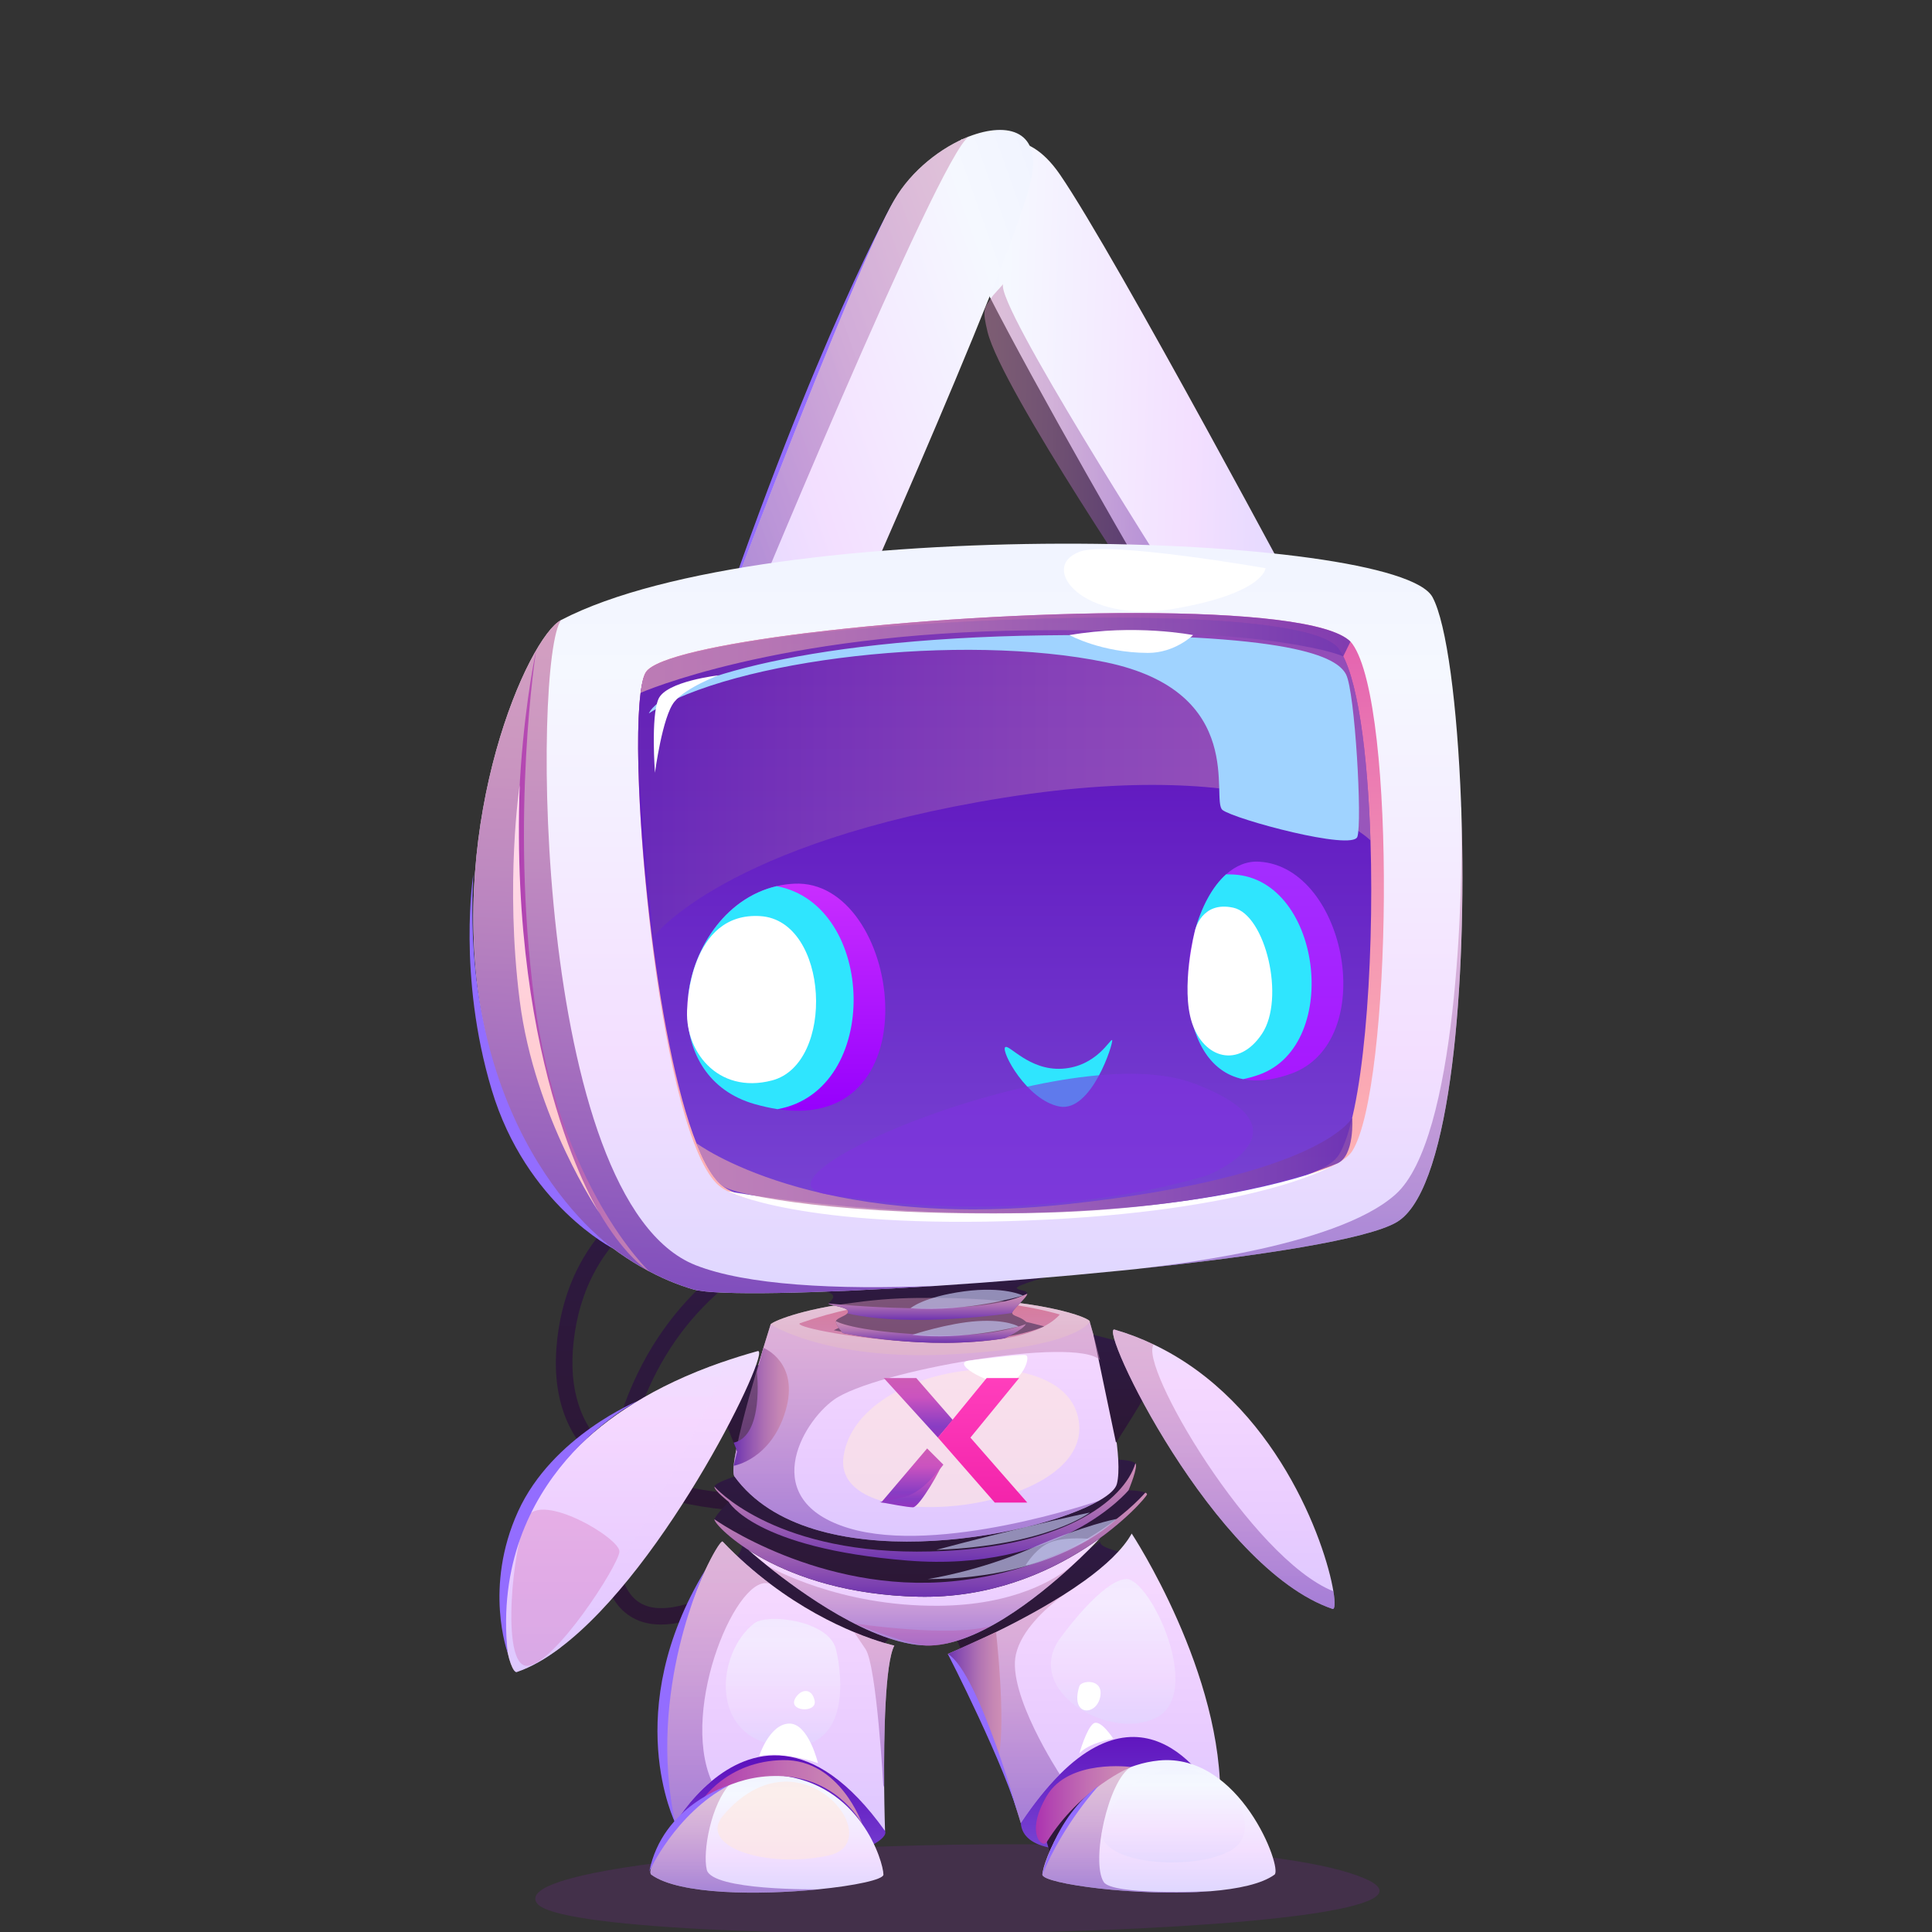 <svg width="144" height="144" viewBox="0 0 144 144" fill="none" xmlns="http://www.w3.org/2000/svg">
<rect x="0" y="0" width="144" height="144" fill="#333333" stroke="none"/>
<g clip-path="url(#clip0_762_47495)">
<path d="M49.264 121.084C48.509 121.084 47.804 120.935 47.181 120.591C44.88 119.319 44.211 115.901 45.137 110.143C46.849 99.498 52.972 94.406 57.811 92.01C63.036 89.419 67.792 89.347 67.992 89.346L68.004 90.578C67.958 90.578 63.292 90.657 58.316 93.136C51.683 96.44 47.66 102.227 46.356 110.338C45.546 115.377 46.037 118.549 47.778 119.513C50.868 121.221 57.657 116.239 60.011 114.177L60.824 115.103C60.504 115.383 53.943 121.084 49.266 121.084H49.264Z" fill="url(#paint0_linear_762_47495)"/>
<path d="M57.791 112.691C52.855 112.691 47.795 111.866 44.624 109.114C42.13 106.951 41.089 103.842 41.527 99.873C42.003 95.564 43.909 92.118 47.191 89.63C56.122 82.863 72.069 85.407 72.744 85.518L72.543 86.734C72.382 86.706 56.439 84.165 47.934 90.613C44.932 92.888 43.19 96.049 42.753 100.008C42.363 103.55 43.263 106.3 45.434 108.183C52.708 114.495 71.795 109.691 71.987 109.643L72.293 110.838C71.814 110.962 64.937 112.691 57.791 112.691Z" fill="url(#paint1_linear_762_47495)"/>
<g style="mix-blend-mode:multiply" opacity="0.3">
<path d="M40.043 141.883C36.725 137.668 90.877 135.405 101.683 139.996C112.489 144.588 42.941 145.563 40.043 141.883Z" fill="#682781"/>
</g>
<path d="M65.965 136.458C66.495 137.656 58.896 140.065 54.666 139.362C50.433 138.66 50.12 135.068 50.12 135.068C50.12 135.068 52.132 129.735 58.096 130.115C64.061 130.495 65.966 136.456 65.966 136.456L65.965 136.458Z" fill="url(#paint2_linear_762_47495)"/>
<path d="M76.083 135.864C76.359 140.077 89.697 136.708 90.941 134.436C90.941 134.436 89.536 127.413 83.513 127.531C77.49 127.649 76.085 135.864 76.085 135.864H76.083Z" fill="url(#paint3_linear_762_47495)"/>
<path d="M55.334 114.632C55.505 115.345 54.947 115.98 54.947 115.98C54.947 115.98 56.279 118.043 58.64 120.011C61.003 121.98 65.765 122.651 65.765 122.651L66.986 121.35L55.333 114.632H55.334Z" fill="url(#paint4_linear_762_47495)"/>
<path d="M81.999 114.891C81.908 115.325 83.365 115.634 83.365 115.634C83.365 115.634 78.563 121.429 76.476 122.295C74.389 123.161 71.605 122.872 71.605 122.872L71.342 122.292L81.999 114.891Z" fill="url(#paint5_linear_762_47495)"/>
<path d="M81.994 114.64C81.938 114.703 81.406 115.278 80.553 116.09L80.549 116.097L80.517 116.129C80.332 116.3 80.133 116.489 79.919 116.684C77.305 119.093 72.709 122.751 69.017 122.645C64.958 122.529 59.665 118.692 57.179 116.692C57.169 116.685 57.165 116.682 57.165 116.682C56.296 115.985 55.773 115.516 55.773 115.516C70.226 122.546 81.686 114.845 81.994 114.636V114.64Z" fill="url(#paint6_linear_762_47495)"/>
<path d="M85.492 111.387C85.456 111.664 78.959 119.243 68.445 119.008C58.059 118.774 53.246 113.717 53.246 113.254L53.249 113.237C53.366 112.883 54.314 111.938 54.314 111.938C54.314 111.938 53.21 111.072 53.249 110.798C53.289 110.52 54.746 110.048 54.746 110.048C65.966 113.869 83.365 108.79 83.365 108.79C83.365 108.79 84.389 108.829 84.624 109.067C84.855 109.295 84.154 110.977 84.118 111.07L84.115 111.073C84.115 111.073 85.024 111.099 85.365 111.251C85.447 111.287 85.497 111.334 85.49 111.387H85.492Z" fill="url(#paint7_linear_762_47495)"/>
<path d="M83.246 110.6C83.15 110.981 82.685 111.41 81.928 111.847C81.928 111.847 81.924 111.847 81.921 111.85C77.056 114.66 60.333 117.736 54.745 110.049C54.113 109.183 57.438 98.718 57.438 98.718C59.342 97.944 61.48 97.392 63.786 97.076C65.469 96.841 67.239 96.728 69.074 96.742C72.931 96.767 77.062 97.353 81.223 98.526C81.223 98.526 81.577 99.719 81.996 101.381C82.743 104.343 83.702 108.784 83.246 110.602V110.6Z" fill="url(#paint8_linear_762_47495)"/>
<path d="M65.899 133.035C65.916 135.01 65.966 136.472 65.966 136.472C60.517 128.839 55.821 130.431 53.037 132.751C51.322 134.175 50.334 135.877 50.334 135.877C47.382 125.956 53.527 114.554 53.861 114.901C55.047 116.141 56.259 117.192 57.44 118.077C59.774 119.835 61.984 120.955 63.657 121.65H63.66C65.478 122.407 66.658 122.652 66.658 122.652C65.957 123.98 65.874 129.387 65.901 133.031V133.035H65.899Z" fill="url(#paint9_linear_762_47495)"/>
<path d="M90.941 134.449C90.941 134.449 86.359 124.888 78.994 132.247C78.063 133.174 77.094 134.365 76.082 135.877C76.082 135.877 73.013 125.405 70.648 123.278C70.648 123.278 75.262 121.407 79.224 118.902C79.227 118.899 79.231 118.896 79.234 118.896C79.766 118.558 80.292 118.207 80.787 117.848C80.79 117.848 80.794 117.844 80.797 117.841H80.801C82.367 116.714 83.685 115.501 84.35 114.302C84.35 114.302 91.254 124.763 90.939 134.449H90.941Z" fill="url(#paint10_linear_762_47495)"/>
<path d="M65.846 139.724C65.846 140.091 63.74 140.548 60.969 140.822L60.962 140.825C56.61 141.255 50.618 141.238 48.541 139.724C48.052 139.368 50.466 134.648 54.448 132.919C55.538 132.443 56.752 132.192 58.053 132.322C64.105 132.914 65.846 138.779 65.846 139.724Z" fill="url(#paint11_linear_762_47495)"/>
<path d="M77.621 135.864C77.621 135.864 78.177 137.971 78.602 139.132C79.027 140.291 88.051 136.769 88.169 135.176C88.287 133.582 82.351 131.366 77.621 135.864Z" fill="url(#paint12_linear_762_47495)"/>
<path d="M94.998 139.724C94.046 140.417 92.268 140.797 90.203 140.963H90.182C84.879 141.386 77.693 140.405 77.693 139.724C77.693 138.893 79.712 133.437 84.286 131.703C84.415 131.657 84.545 131.611 84.677 131.571C84.68 131.568 84.683 131.568 84.687 131.568C85.216 131.397 85.781 131.277 86.375 131.217C92.427 130.628 95.618 139.267 94.996 139.724H94.998Z" fill="url(#paint13_linear_762_47495)"/>
<path d="M81.496 99.488C81.496 99.488 86.379 100.698 86.694 101.171C87.009 101.643 83.179 107.529 83.179 107.529L81.496 99.488Z" fill="url(#paint14_linear_762_47495)"/>
<path d="M57.438 101.546C57.438 101.546 53.478 102.31 53.243 102.931C53.009 103.553 54.947 108.178 54.947 108.178C54.947 108.178 57.219 105.797 57.438 101.544V101.546Z" fill="url(#paint15_linear_762_47495)"/>
<path d="M99.316 119.917C90.429 116.897 81.787 98.729 83.079 99.102C84.106 99.4 85.075 99.773 85.991 100.213C95.067 104.526 98.782 114.926 99.382 118.605C99.528 119.482 99.496 119.977 99.316 119.917Z" fill="url(#paint16_linear_762_47495)"/>
<path d="M41.742 122.826C40.662 123.639 39.581 124.26 38.52 124.62C37.554 124.947 33.665 108.561 53.772 101.546C53.776 101.546 53.779 101.542 53.782 101.542C54.635 101.244 55.531 100.963 56.472 100.703C57.616 100.387 49.717 116.83 41.742 122.826Z" fill="url(#paint17_linear_762_47495)"/>
<path d="M81.224 98.524C81.056 98.812 79.449 100.556 70.497 100.964C61.541 101.369 57.44 98.716 57.44 98.716C57.492 98.548 59.581 97.589 63.788 97.074C65.282 96.886 67.042 96.757 69.076 96.74C69.172 96.737 69.271 96.737 69.37 96.737C77.323 96.708 81.39 98.24 81.224 98.524Z" fill="url(#paint18_linear_762_47495)"/>
<path d="M59.646 98.617C58.435 99.043 75.365 102.047 78.991 97.978C78.991 97.978 69.718 95.069 59.646 98.617Z" fill="url(#paint19_linear_762_47495)"/>
<path d="M62.145 99.149C62.145 99.149 67.652 96.134 77.828 98.859C77.828 98.859 72.809 101.237 62.145 99.149Z" fill="url(#paint20_linear_762_47495)"/>
<path d="M76.564 96.422C76.585 96.692 75.424 97.629 75.445 97.863C75.465 98.101 75.988 98.101 76.419 98.468C76.491 98.528 76.494 98.603 76.458 98.689C76.26 99.112 74.885 99.743 74.885 99.743C69.016 100.698 62.815 99.356 62.815 99.356C62.815 99.356 62.333 98.831 62.304 98.54V98.468C62.35 98.255 62.954 98.112 63.153 97.896C63.202 97.843 63.225 97.783 63.209 97.718C63.12 97.398 61.699 97.288 61.742 97.153C61.785 97.018 62.896 96.396 61.006 96.191C63.926 96.263 78.602 95.004 78.602 95.004C78.602 95.004 75.525 95.828 75.799 96.032C76.073 96.24 76.546 96.15 76.566 96.422H76.564Z" fill="url(#paint21_linear_762_47495)"/>
<path style="mix-blend-mode:multiply" opacity="0.5" d="M63.262 113.901C69.958 115.923 81.63 111.948 81.921 111.849C77.056 114.658 60.333 117.734 54.745 110.048C54.113 109.181 57.438 98.716 57.438 98.716C57.491 98.548 59.58 97.589 63.786 97.074C65.469 96.84 67.239 96.727 69.074 96.74C69.17 96.737 69.269 96.737 69.369 96.737C77.321 96.708 81.389 98.24 81.223 98.524C81.223 98.524 81.577 99.717 81.996 101.38L81.993 101.376C80.185 99.565 65.156 102.164 62.144 104.335C59.72 106.083 56.479 111.849 63.26 113.901H63.262Z" fill="url(#paint22_linear_762_47495)"/>
<g style="mix-blend-mode:multiply" opacity="0.5">
<path d="M41.742 122.826C40.662 123.639 39.581 124.261 38.52 124.62C37.554 124.947 33.665 108.562 53.772 101.546C53.776 101.546 53.779 101.542 53.782 101.542C55.094 101.186 46.495 117.349 41.742 122.826Z" fill="url(#paint23_linear_762_47495)"/>
</g>
<path style="mix-blend-mode:multiply" opacity="0.5" d="M99.316 119.917C90.429 116.897 81.787 98.729 83.079 99.102C84.106 99.4 85.075 99.773 85.991 100.213C84.825 101.713 93.272 116.159 99.382 118.605C99.528 119.482 99.496 119.977 99.316 119.917Z" fill="url(#paint24_linear_762_47495)"/>
<path style="mix-blend-mode:multiply" opacity="0.5" d="M78.993 132.247C78.062 133.174 77.093 134.365 76.081 135.877C76.081 135.877 73.012 125.405 70.647 123.278C70.647 123.278 75.261 121.407 79.223 118.902C77.891 119.904 76.136 121.517 75.724 123.288C75.034 126.23 78.992 132.247 78.992 132.247H78.993Z" fill="url(#paint25_linear_762_47495)"/>
<path style="mix-blend-mode:multiply" opacity="0.5" d="M65.899 133.031V133.035L65.846 133.213C65.846 133.213 65.344 124.173 64.514 122.918C64.252 122.521 63.949 122.073 63.658 121.65C65.476 122.407 66.656 122.651 66.656 122.651C65.956 123.98 65.872 129.386 65.899 133.031Z" fill="url(#paint26_linear_762_47495)"/>
<path style="mix-blend-mode:multiply" opacity="0.5" d="M57.439 118.077C55.059 116.963 50.633 127.252 53.037 132.751C51.322 134.175 50.334 135.877 50.334 135.877C47.382 125.956 53.527 114.554 53.861 114.901C55.047 116.141 56.259 117.192 57.44 118.077H57.439Z" fill="url(#paint27_linear_762_47495)"/>
<path style="mix-blend-mode:multiply" opacity="0.5" d="M90.184 140.962C84.881 141.385 77.695 140.404 77.695 139.723C77.695 138.893 79.714 133.436 84.288 131.702C82.593 132.717 81.297 138.72 82.258 140.266C82.889 141.282 89.833 140.966 90.184 140.962Z" fill="url(#paint28_linear_762_47495)"/>
<path style="mix-blend-mode:multiply" opacity="0.5" d="M60.969 140.82L60.962 140.823C56.61 141.253 50.618 141.236 48.541 139.722C48.052 139.366 50.466 134.646 54.448 132.917C52.984 134.477 52.359 138.029 52.679 139.361C53.059 140.934 60.967 140.818 60.967 140.818L60.969 140.82Z" fill="url(#paint29_linear_762_47495)"/>
<path style="mix-blend-mode:multiply" opacity="0.5" d="M79.919 116.685C77.305 119.094 72.708 122.753 69.017 122.646C64.958 122.53 59.664 118.693 57.179 116.694C57.487 116.868 62.563 119.745 69.966 119.685C75.607 119.638 78.693 117.699 79.919 116.684V116.685Z" fill="url(#paint30_linear_762_47495)"/>
<path d="M97.633 46.185L95.229 53.706L93.983 57.642C93.983 57.642 72.448 21.621 70.797 15.569C70.155 13.205 70.627 11.348 71.7 10.356L72.1 11.946C73.757 10.403 76.436 9.28 78.997 13.001C83.221 19.153 97.638 46.193 97.638 46.193L97.633 46.185Z" fill="url(#paint31_linear_762_47495)"/>
<path d="M66.652 14.911C66.652 14.911 60.801 25.264 53.184 47.823C53.184 47.823 63.731 21.346 66.652 14.911Z" fill="#936DFF"/>
<path d="M61.226 51.254L53.188 47.816C53.188 47.816 63.586 20.227 66.657 14.904C67.926 12.708 70.162 10.971 72.23 10.166L72.231 10.17C75.149 9.044 77.738 9.752 76.811 13.581C75.236 20.102 61.23 51.246 61.23 51.246L61.226 51.254Z" fill="url(#paint32_linear_762_47495)"/>
<path style="mix-blend-mode:multiply" opacity="0.5" d="M54.927 48.119L53.184 47.823C53.184 47.823 63.581 20.234 66.652 14.911C67.921 12.716 70.157 10.979 72.225 10.174C70.032 11.408 54.931 48.112 54.931 48.112L54.927 48.119Z" fill="url(#paint33_linear_762_47495)"/>
<path style="mix-blend-mode:multiply" opacity="0.5" d="M74.767 21.184C74.208 22.735 87 42.659 87.419 43.383L86.599 46.641C86.599 46.641 74.646 29.025 73.606 24.732C73.201 23.055 73.322 22.99 74.019 22.016L74.767 21.184Z" fill="url(#paint34_linear_762_47495)"/>
<path d="M104.307 90.957C104.235 91.009 104.156 91.057 104.079 91.105C101.9 92.372 93.992 93.599 84.946 94.556L84.862 94.568C84.439 94.613 84.01 94.655 83.578 94.7C79.01 95.162 74.212 95.552 69.752 95.844H69.728C60.868 96.417 53.356 96.585 51.694 96.111C47.433 94.895 38.45 90.078 35.895 75.582C33.348 61.09 39.366 47.497 41.828 46.209C57.212 38.202 104.115 39.621 106.769 44.504C107.828 46.449 108.621 52.586 108.897 59.804C108.897 59.888 108.9 59.984 108.905 60.083C108.909 60.128 108.909 60.176 108.914 60.222C108.917 60.357 108.922 60.489 108.926 60.624C108.926 60.648 108.929 60.669 108.926 60.693C109.32 73.067 108.197 88.187 104.307 90.957Z" fill="url(#paint35_linear_762_47495)"/>
<path style="mix-blend-mode:multiply" opacity="0.83" d="M69.731 95.843C60.868 96.415 53.359 96.583 51.695 96.11C47.434 94.893 38.453 90.076 35.899 75.583C33.346 61.09 39.364 47.496 41.827 46.209C39.667 48.991 39.713 89.507 51.841 94.297C55.602 95.783 62.269 96.143 69.731 95.843Z" fill="url(#paint36_linear_762_47495)"/>
<path d="M100.805 85.769C99.668 87.596 92.976 88.993 84.947 89.787C84.928 89.791 84.909 89.794 84.89 89.794C72.309 91.031 56.476 90.782 53.602 88.387C49.339 84.833 46.843 58.658 47.745 51.632C47.838 50.893 47.968 50.365 48.139 50.098C48.829 49.018 53.717 47.97 60.26 47.164C60.289 47.16 60.32 47.157 60.349 47.157C74.93 45.371 97.647 44.813 100.654 47.821C100.711 47.881 100.762 47.936 100.803 47.996C104.126 52.62 103.726 81.075 100.803 85.769H100.805Z" fill="url(#paint37_linear_762_47495)"/>
<path d="M99.766 86.112C98.743 87.703 93.338 88.963 86.451 89.791C86.43 89.795 86.411 89.8 86.391 89.8C73.308 91.032 56.838 90.784 53.851 88.391C50.221 85.487 47.823 67.429 47.581 57.113V57.109C47.498 53.499 47.677 50.837 48.163 50.105C48.886 49.025 53.965 47.972 60.772 47.169C60.805 47.166 60.832 47.161 60.865 47.161C76.257 45.636 97.537 45.353 99.766 48.342C101.175 50.225 101.939 56.068 102.148 62.642C102.446 72.207 101.566 83.335 99.766 86.114V86.112Z" fill="url(#paint38_linear_762_47495)"/>
<path d="M57.954 82.669C57.41 82.585 56.833 82.459 56.223 82.282C48.233 79.978 50.587 67.741 57.881 66.049C58.302 65.95 58.735 65.888 59.187 65.866C67.115 65.452 69.772 84.462 57.954 82.669Z" fill="url(#paint39_linear_762_47495)"/>
<path d="M57.955 82.671C57.409 82.587 56.83 82.459 56.224 82.286C52.798 81.298 51.276 78.487 51.228 75.459C51.294 77.599 52.398 79.583 54.827 80.281C55.269 80.41 55.687 80.502 56.077 80.562C61.675 79.554 60.353 69.843 56.026 68.575C53.242 69.222 51.46 71.992 51.247 74.707C51.484 70.896 53.975 66.957 57.885 66.049C65.327 67.429 65.719 81.272 57.957 82.671H57.955Z" fill="#2FE5FE"/>
<path d="M96.194 80.041C94.811 80.533 93.636 80.632 92.657 80.433C87.05 79.297 87.701 68.46 91.388 65.168C92.109 64.524 92.943 64.164 93.871 64.226C100.381 64.645 102.833 77.694 96.195 80.041H96.194Z" fill="url(#paint40_linear_762_47495)"/>
<path d="M93.849 80.1C93.428 80.249 93.034 80.356 92.656 80.434C90.018 79.899 88.765 77.22 88.564 74.188C88.801 76.16 89.54 77.867 90.713 78.16C90.949 78.112 91.778 78.256 92.041 78.16C96.025 76.751 94.664 68.201 90.752 67.948C90.696 67.945 90.057 67.939 90.001 67.945C89.616 68.29 89.302 68.78 89.064 69.365C89.545 67.623 90.345 66.097 91.386 65.169C91.47 65.166 91.559 65.173 91.651 65.173C98.475 65.164 100.108 77.879 93.848 80.1H93.849Z" fill="#2FE5FE"/>
<path d="M74.915 78.057C74.612 78.386 76.522 81.979 78.941 82.469C81.36 82.958 83.01 77.687 82.892 77.526C82.774 77.365 81.754 79.499 79.162 79.656C76.688 79.807 75.18 77.771 74.915 78.059V78.057Z" fill="#2FE5FE"/>
<path style="mix-blend-mode:multiply" opacity="0.5" d="M102.148 62.639C102.148 62.639 95.755 56.125 74.884 59.446C54.01 62.771 48.733 69.787 48.733 69.787C48.429 67.212 47.967 61.84 47.581 57.109V57.106C47.498 53.495 47.677 50.833 48.163 50.102C48.886 49.022 53.965 47.969 60.772 47.166C60.805 47.163 60.832 47.157 60.865 47.157C76.257 45.632 97.537 45.35 99.766 48.339C101.175 50.222 101.939 56.065 102.148 62.639Z" fill="url(#paint41_linear_762_47495)"/>
<path style="mix-blend-mode:multiply" d="M84.12 111.07L84.116 111.074C84.116 111.074 79.044 117.233 67.649 116.316C56.25 115.4 54.314 111.94 54.314 111.94C54.314 111.94 53.21 111.074 53.249 110.8C53.249 110.8 57.433 115.648 68.332 115.648C79.23 115.648 83.822 111.752 84.625 109.069C84.856 109.297 84.156 110.979 84.12 111.072V111.07Z" fill="url(#paint42_linear_762_47495)"/>
<path style="mix-blend-mode:multiply" d="M85.492 111.386C85.456 111.664 78.959 119.243 68.445 119.008C58.059 118.773 53.246 113.716 53.246 113.254L53.249 113.237C53.249 113.237 61.092 118.818 70.987 117.861C79.924 116.991 84.553 112.174 85.367 111.251C85.449 111.287 85.498 111.333 85.492 111.386Z" fill="url(#paint43_linear_762_47495)"/>
<path style="mix-blend-mode:multiply" d="M76.566 96.421C76.586 96.692 75.426 97.628 75.446 97.863C75.446 97.863 67.984 99 63.156 97.895C63.205 97.842 63.228 97.782 63.212 97.717C63.123 97.397 61.702 97.288 61.745 97.152C61.745 97.152 72.777 98.329 76.568 96.421H76.566Z" fill="url(#paint44_linear_762_47495)"/>
<path style="mix-blend-mode:multiply" d="M76.459 98.69C76.26 99.113 74.885 99.745 74.885 99.745C69.016 100.7 62.816 99.358 62.816 99.358C62.816 99.358 62.333 98.832 62.304 98.541V98.469C62.304 98.469 63.404 99.204 69.016 99.491C73.13 99.7 75.491 99.055 76.459 98.692V98.69Z" fill="url(#paint45_linear_762_47495)"/>
<g style="mix-blend-mode:multiply" opacity="0.2">
<path d="M63.658 121C63.658 121 70.883 122.092 73.91 121.171C73.91 121.171 70.684 122.97 68.784 122.634C66.884 122.299 63.658 121 63.658 121Z" fill="#C42781"/>
</g>
<path style="mix-blend-mode:multiply" d="M74.242 121.648C74.242 121.648 74.98 128.164 74.444 130.902C74.444 130.902 72.651 125.064 70.648 123.276L74.242 121.646V121.648Z" fill="url(#paint46_linear_762_47495)"/>
<g style="mix-blend-mode:multiply" opacity="0.2">
<path d="M39.296 113.079C40.361 111.179 46.212 114.649 46.168 115.647C46.123 116.645 41.316 124.101 39.296 124.163C37.276 124.226 38.227 114.985 39.296 113.079Z" fill="#C42781"/>
</g>
<path style="mix-blend-mode:multiply" d="M54.685 109.251C54.685 109.251 57.461 108.801 58.546 105.17C59.632 101.539 56.901 100.46 56.901 100.46L56.416 102.247C56.416 102.247 56.962 107.01 54.685 107.529L54.947 108.178L54.685 109.249V109.251Z" fill="url(#paint47_linear_762_47495)"/>
<g style="mix-blend-mode:soft-light" opacity="0.6">
<path d="M62.868 108.573C61.986 114.735 80.948 112.879 80.438 106.2C79.928 99.522 63.9 101.355 62.868 108.573Z" fill="#FFE7E0"/>
</g>
<g style="mix-blend-mode:soft-light" opacity="0.6">
<path d="M79.224 121.838C75.912 125.812 82.597 129.852 86.18 128.027C89.765 126.2 85.704 117.611 83.938 117.693C82.171 117.776 79.223 121.838 79.223 121.838H79.224Z" fill="url(#paint48_linear_762_47495)"/>
</g>
<g style="mix-blend-mode:soft-light" opacity="0.6">
<path d="M56.208 120.999C53.401 123.192 52.803 129.455 58.095 130.127C63.387 130.8 62.832 125.048 62.303 122.915C61.776 120.782 57.208 120.217 56.206 120.999H56.208Z" fill="url(#paint49_linear_762_47495)"/>
</g>
<g style="mix-blend-mode:soft-light" opacity="0.6">
<path d="M53.916 135.297C51.936 137.608 57.088 139.305 61.741 138.303C66.394 137.302 59.637 128.618 53.916 135.297Z" fill="#FFE7E0"/>
</g>
<g style="mix-blend-mode:soft-light" opacity="0.6">
<path d="M82.102 136.677C82.341 139.055 89.271 139.447 91.817 137.873C94.363 136.3 91.596 131.488 87.35 131.875C83.105 132.262 82.102 136.677 82.102 136.677Z" fill="url(#paint50_linear_762_47495)"/>
</g>
<path d="M59.297 126.545C58.652 127.577 60.925 127.714 60.717 126.753C60.508 125.793 59.715 125.877 59.297 126.545Z" fill="white"/>
<path d="M56.581 130.89C56.581 130.89 57.343 128.523 58.8 128.466C60.257 128.41 60.967 131.416 60.967 131.416C60.967 131.416 58.457 130.491 56.579 130.89H56.581Z" fill="white"/>
<path d="M80.448 125.681C79.738 127.933 81.696 127.921 81.998 126.501C82.299 125.082 80.592 125.224 80.448 125.681Z" fill="white"/>
<path d="M80.447 130.705C80.447 130.705 80.975 128.839 81.495 128.464C82.014 128.091 82.971 129.584 82.971 129.584C82.971 129.584 81.112 129.909 80.447 130.703V130.705Z" fill="white"/>
<path d="M72.174 101.419C70.801 101.66 74.16 103.437 75.225 103.061C76.29 102.686 76.828 101.102 76.461 101.005C76.095 100.907 72.176 101.419 72.176 101.419H72.174Z" fill="white"/>
<path style="mix-blend-mode:multiply" d="M78.02 137.295C77.695 137.819 76.372 136.645 78.02 133.857C79.669 131.07 84.288 131.702 84.288 131.702C84.288 131.702 80.535 133.248 78.02 137.293V137.295Z" fill="url(#paint51_linear_762_47495)"/>
<path style="mix-blend-mode:multiply" d="M52.294 134.228C52.294 134.228 54.167 131.243 58.385 131.188C62.603 131.133 64.274 135.97 64.274 135.97C64.274 135.97 62.643 132.825 58.774 132.421C54.904 132.015 52.292 134.228 52.292 134.228H52.294Z" fill="url(#paint52_linear_762_47495)"/>
<path d="M54.245 88.789C54.245 88.789 59.698 91.626 76.539 90.969C93.38 90.311 99.211 86.951 99.211 86.951C99.211 86.951 92.536 89.791 78.889 90.325C65.245 90.859 54.245 88.789 54.245 88.789Z" fill="white"/>
<path d="M80.505 41.109C77.319 42.265 80.715 46.538 87.471 45.38C94.226 44.223 94.327 42.35 94.327 42.35C94.327 42.35 82.686 40.318 80.505 41.109Z" fill="white"/>
<path style="mix-blend-mode:multiply" opacity="0.83" d="M39.961 48.469C39.961 48.469 36.922 62.118 39.961 76.943C43 91.767 48.362 94.742 48.362 94.742C48.362 94.742 41.663 88.379 39.834 74.568C38.004 60.758 39.963 48.469 39.963 48.469H39.961Z" fill="url(#paint53_linear_762_47495)"/>
<path style="mix-blend-mode:multiply" opacity="0.83" d="M100.656 47.823L100.117 48.922C100.117 48.922 95.59 46.788 76.728 46.984C57.865 47.181 47.748 51.638 47.748 51.638L47.745 51.634C47.838 50.895 47.968 50.367 48.139 50.1C48.829 49.02 53.717 47.972 60.26 47.166C60.289 47.163 60.32 47.159 60.349 47.159C74.93 45.373 97.646 44.815 100.654 47.823H100.656Z" fill="url(#paint54_linear_762_47495)"/>
<g style="mix-blend-mode:soft-light">
<path d="M48.36 53.172C49.4 51.015 59.136 47.605 77.807 47.356C96.478 47.108 99.653 48.981 100.325 50.265C100.996 51.549 101.544 61.309 101.169 62.371C100.794 63.432 92.057 61.075 91.124 60.376C90.191 59.679 93.093 51.576 82.405 49.359C71.715 47.142 54.662 49.104 48.362 53.172H48.36Z" fill="#A0D3FF"/>
</g>
<path style="mix-blend-mode:multiply" opacity="0.83" d="M51.899 85.2C51.899 85.2 60.66 91.789 79.589 89.748C98.517 87.708 100.786 83.316 100.786 83.316C100.786 83.316 100.993 86.172 99.65 86.728C98.306 87.285 90.491 90.168 76.73 90.416C62.969 90.664 54.919 89.141 53.849 88.389C52.779 87.638 51.901 85.2 51.901 85.2H51.899Z" fill="url(#paint55_linear_762_47495)"/>
<g style="mix-blend-mode:soft-light" opacity="0.7">
<path d="M67.862 97.505C67.862 97.505 68.847 96.655 71.85 96.251C74.851 95.847 76.253 96.566 76.253 96.566C76.253 96.566 72.096 97.819 67.862 97.505Z" fill="#BEBFEA"/>
</g>
<g style="mix-blend-mode:soft-light" opacity="0.7">
<path d="M67.996 99.488C67.996 99.488 70.679 98.603 72.865 98.468C75.051 98.332 75.918 98.87 75.918 98.87C75.918 98.87 71.644 99.95 67.996 99.488Z" fill="#BEBFEA"/>
</g>
<g style="mix-blend-mode:soft-light" opacity="0.7">
<path d="M69.803 115.514C69.803 115.514 72.778 114.711 76.312 113.858C79.845 113.006 81.229 112.739 81.229 112.739C81.229 112.739 78.015 115.201 69.803 115.516V115.514Z" fill="#BEBFEA"/>
</g>
<g style="mix-blend-mode:soft-light" opacity="0.7">
<path d="M69.16 117.693C69.16 117.693 72.909 117.137 76.871 115.399C80.833 113.659 83.224 113.211 83.224 113.211C83.224 113.211 78.953 117.669 69.16 117.695V117.693Z" fill="#BEBFEA"/>
</g>
<g style="mix-blend-mode:soft-light" opacity="0.7">
<path d="M76.43 116.685C76.43 116.685 77.253 115.271 78.429 114.899C79.605 114.528 81.23 114.699 81.23 114.699C81.23 114.699 77.791 116.438 76.43 116.683V116.685Z" fill="#BEBFEA"/>
</g>
<path d="M38.735 58.505C38.735 58.505 37.626 65.801 38.735 74.569C39.845 83.336 44.702 90.444 44.702 90.444C44.702 90.444 37.978 79.961 38.735 58.505Z" fill="url(#paint56_linear_762_47495)"/>
<path style="mix-blend-mode:multiply" opacity="0.5" d="M104.306 90.957C104.234 91.009 104.156 91.057 104.079 91.105C101.899 92.371 93.992 93.599 84.945 94.556C86.065 94.388 99.497 93.094 104.029 89.009C108.612 84.888 109.045 66.447 108.925 60.691C109.319 73.065 108.196 88.186 104.306 90.956V90.957Z" fill="url(#paint57_linear_762_47495)"/>
<path d="M68.094 111.993H65.674L69.103 107.958L70.313 109.169L68.094 111.993Z" fill="url(#paint58_linear_762_47495)" style="mix-blend-mode:multiply"/>
<path d="M68.295 102.713H65.874L69.908 107.151L71.018 105.84L68.295 102.713Z" fill="url(#paint59_linear_762_47495)" style="mix-blend-mode:multiply"/>
<path d="M73.539 102.713L69.908 107.151L74.144 111.992H76.565L72.329 107.151L75.96 102.713H73.539Z" fill="url(#paint60_linear_762_47495)"/>
<path d="M67.358 111.584C68.634 111.29 69.939 109.779 70.225 109.063C70.256 109.309 68.538 112.346 68.047 112.346C67.655 112.346 66.227 112.08 65.562 111.947C65.767 111.947 66.082 111.879 67.358 111.584Z" fill="url(#paint61_linear_762_47495)" style="mix-blend-mode:multiply"/>
<path d="M79.714 47.337C79.714 47.337 82.078 48.65 85.553 48.664C87.567 48.672 88.926 47.334 88.926 47.334C88.926 47.334 84.595 46.486 79.714 47.337Z" fill="white"/>
<path d="M35.28 65.165C35.28 65.165 34.08 72.656 36.647 81.226C39.215 89.796 45.746 93.087 45.746 93.087C45.746 93.087 34.191 85.264 35.28 65.165Z" fill="#936DFF"/>
<path d="M37.838 123.182C37.838 123.182 36.042 118.31 38.61 112.66C41.178 107.01 47.564 104.405 47.564 104.405C47.564 104.405 36.463 109.977 37.838 123.18V123.182Z" fill="#936DFF"/>
<path d="M52.578 117.001C52.578 117.001 48.163 126.003 50.333 135.876C50.333 135.876 46.168 127.542 52.578 117.001Z" fill="#936DFF"/>
<path d="M48.393 139.488C48.393 139.488 50.325 135.189 54.309 133.077C54.309 133.077 49.391 134.547 48.393 139.488Z" fill="#936DFF"/>
<path d="M70.648 123.278C70.648 123.278 74.966 131.665 76.082 135.877C76.082 135.877 73.011 124.706 70.648 123.278Z" fill="#936DFF"/>
<path d="M77.695 139.724C77.695 139.724 78.575 135.48 81.907 133.077C81.907 133.077 79.25 135.925 77.695 139.724Z" fill="#936DFF"/>
<path d="M48.818 57.595C48.818 57.595 49.37 53.398 50.265 52.307C51.158 51.216 53.574 50.333 53.574 50.333C53.574 50.333 49.642 50.77 49.072 52.11C48.502 53.449 48.818 57.595 48.818 57.595Z" fill="white"/>
<path d="M89.065 69.365C89.065 69.365 89.534 67.124 91.931 67.656C94.328 68.189 95.812 74.429 94.061 77.054C92.311 79.678 89.724 78.88 88.85 76.254C87.975 73.628 89.065 69.365 89.065 69.365Z" fill="white"/>
<path d="M51.229 75.024C51.229 75.024 51.407 67.947 56.675 68.282C61.801 68.609 62.285 79.294 57.539 80.53C53.462 81.593 50.929 78.28 51.229 75.022V75.024Z" fill="white"/>
<g style="mix-blend-mode:soft-light" opacity="0.6">
<path d="M61.577 89.009C54.823 87.876 79.63 77.246 88.926 80.733C98.222 84.22 90.105 87.555 90.105 87.555C90.105 87.555 77.854 91.743 61.575 89.011L61.577 89.009Z" fill="#7F32E0"/>
</g>
</g>
<defs>
<linearGradient id="paint0_linear_762_47495" x1="56.369" y1="121.084" x2="56.369" y2="89.346" gradientUnits="userSpaceOnUse">
<stop stop-color="#2C1734"/>
<stop offset="1" stop-color="#2E1A43"/>
</linearGradient>
<linearGradient id="paint1_linear_762_47495" x1="57.087" y1="112.691" x2="57.087" y2="84.958" gradientUnits="userSpaceOnUse">
<stop stop-color="#2C1734"/>
<stop offset="1" stop-color="#2E1A43"/>
</linearGradient>
<linearGradient id="paint2_linear_762_47495" x1="58.055" y1="139.488" x2="58.055" y2="130.095" gradientUnits="userSpaceOnUse">
<stop stop-color="#7844D3"/>
<stop offset="1" stop-color="#5A0BBA"/>
</linearGradient>
<linearGradient id="paint3_linear_762_47495" x1="83.512" y1="137.873" x2="83.512" y2="127.529" gradientUnits="userSpaceOnUse">
<stop stop-color="#7844D3"/>
<stop offset="1" stop-color="#5A0BBA"/>
</linearGradient>
<linearGradient id="paint4_linear_762_47495" x1="60.968" y1="122.65" x2="60.968" y2="114.632" gradientUnits="userSpaceOnUse">
<stop stop-color="#2C1734"/>
<stop offset="1" stop-color="#2E1A43"/>
</linearGradient>
<linearGradient id="paint5_linear_762_47495" x1="77.354" y1="122.916" x2="77.354" y2="114.891" gradientUnits="userSpaceOnUse">
<stop stop-color="#2C1734"/>
<stop offset="1" stop-color="#2E1A43"/>
</linearGradient>
<linearGradient id="paint6_linear_762_47495" x1="68.886" y1="122.647" x2="68.886" y2="114.636" gradientUnits="userSpaceOnUse">
<stop stop-color="#DDC8FF"/>
<stop offset="0.32" stop-color="#E9CCFF"/>
<stop offset="0.81" stop-color="#F5D8FF"/>
<stop offset="1" stop-color="#EFDEFF"/>
</linearGradient>
<linearGradient id="paint7_linear_762_47495" x1="69.368" y1="119.014" x2="69.368" y2="108.79" gradientUnits="userSpaceOnUse">
<stop stop-color="#2C1734"/>
<stop offset="1" stop-color="#2E1A43"/>
</linearGradient>
<linearGradient id="paint8_linear_762_47495" x1="69.017" y1="114.9" x2="69.017" y2="96.741" gradientUnits="userSpaceOnUse">
<stop stop-color="#DDC8FF"/>
<stop offset="0.32" stop-color="#E9CCFF"/>
<stop offset="0.81" stop-color="#F5D8FF"/>
<stop offset="1" stop-color="#EFDEFF"/>
</linearGradient>
<linearGradient id="paint9_linear_762_47495" x1="58.097" y1="136.472" x2="58.097" y2="114.894" gradientUnits="userSpaceOnUse">
<stop stop-color="#DDC8FF"/>
<stop offset="0.32" stop-color="#E9CCFF"/>
<stop offset="0.81" stop-color="#F5D8FF"/>
<stop offset="1" stop-color="#EFDEFF"/>
</linearGradient>
<linearGradient id="paint10_linear_762_47495" x1="80.801" y1="135.877" x2="80.801" y2="114.302" gradientUnits="userSpaceOnUse">
<stop stop-color="#DDC8FF"/>
<stop offset="0.32" stop-color="#E9CCFF"/>
<stop offset="0.81" stop-color="#F5D8FF"/>
<stop offset="1" stop-color="#EFDEFF"/>
</linearGradient>
<linearGradient id="paint11_linear_762_47495" x1="57.163" y1="141.069" x2="57.163" y2="132.29" gradientUnits="userSpaceOnUse">
<stop stop-color="#DFD7FF"/>
<stop offset="0.32" stop-color="#F3DFFF"/>
<stop offset="0.83" stop-color="#F5F8FF"/>
<stop offset="1" stop-color="#F1F4FF"/>
</linearGradient>
<linearGradient id="paint12_linear_762_47495" x1="82.896" y1="139.361" x2="82.896" y2="133.2" gradientUnits="userSpaceOnUse">
<stop stop-color="#2C1734"/>
<stop offset="1" stop-color="#2E1A43"/>
</linearGradient>
<linearGradient id="paint13_linear_762_47495" x1="86.384" y1="141.067" x2="86.384" y2="131.19" gradientUnits="userSpaceOnUse">
<stop stop-color="#DFD7FF"/>
<stop offset="0.32" stop-color="#F3DFFF"/>
<stop offset="0.83" stop-color="#F5F8FF"/>
<stop offset="1" stop-color="#F1F4FF"/>
</linearGradient>
<linearGradient id="paint14_linear_762_47495" x1="84.103" y1="107.529" x2="84.103" y2="99.488" gradientUnits="userSpaceOnUse">
<stop stop-color="#2C1734"/>
<stop offset="1" stop-color="#2E1A43"/>
</linearGradient>
<linearGradient id="paint15_linear_762_47495" x1="55.332" y1="108.18" x2="55.332" y2="101.546" gradientUnits="userSpaceOnUse">
<stop stop-color="#2C1734"/>
<stop offset="1" stop-color="#2E1A43"/>
</linearGradient>
<linearGradient id="paint16_linear_762_47495" x1="91.213" y1="119.922" x2="91.213" y2="99.097" gradientUnits="userSpaceOnUse">
<stop stop-color="#DDC8FF"/>
<stop offset="0.32" stop-color="#E9CCFF"/>
<stop offset="0.81" stop-color="#F5D8FF"/>
<stop offset="1" stop-color="#EFDEFF"/>
</linearGradient>
<linearGradient id="paint17_linear_762_47495" x1="47.081" y1="124.625" x2="47.081" y2="100.699" gradientUnits="userSpaceOnUse">
<stop stop-color="#DDC8FF"/>
<stop offset="0.32" stop-color="#E9CCFF"/>
<stop offset="0.81" stop-color="#F5D8FF"/>
<stop offset="1" stop-color="#EFDEFF"/>
</linearGradient>
<linearGradient id="paint18_linear_762_47495" x1="69.334" y1="101.006" x2="69.334" y2="96.737" gradientUnits="userSpaceOnUse">
<stop stop-color="#FFE6E8"/>
<stop offset="0.48" stop-color="#FFEEF0"/>
<stop offset="1" stop-color="#FFFDFF"/>
</linearGradient>
<linearGradient id="paint19_linear_762_47495" x1="69.288" y1="100.084" x2="69.288" y2="96.855" gradientUnits="userSpaceOnUse">
<stop stop-color="#DF83AC"/>
<stop offset="0.29" stop-color="#DF7DA3"/>
<stop offset="0.74" stop-color="#E06F8D"/>
<stop offset="1" stop-color="#E2657D"/>
</linearGradient>
<linearGradient id="paint20_linear_762_47495" x1="69.987" y1="100.008" x2="69.987" y2="97.719" gradientUnits="userSpaceOnUse">
<stop stop-color="#2C1734"/>
<stop offset="1" stop-color="#2E1A43"/>
</linearGradient>
<linearGradient id="paint21_linear_762_47495" x1="69.802" y1="100.087" x2="69.802" y2="95.004" gradientUnits="userSpaceOnUse">
<stop stop-color="#2C1734"/>
<stop offset="1" stop-color="#2E1A43"/>
</linearGradient>
<linearGradient id="paint22_linear_762_47495" x1="68.331" y1="114.899" x2="68.331" y2="96.737" gradientUnits="userSpaceOnUse">
<stop stop-color="#6D33B0"/>
<stop offset="0.23" stop-color="#8A4EB1"/>
<stop offset="0.56" stop-color="#AF71B3"/>
<stop offset="0.83" stop-color="#C586B4"/>
<stop offset="1" stop-color="#CE8EB5"/>
</linearGradient>
<linearGradient id="paint23_linear_762_47495" x1="45.748" y1="124.625" x2="45.748" y2="101.537" gradientUnits="userSpaceOnUse">
<stop stop-color="#DDC8FF"/>
<stop offset="0.32" stop-color="#E9CCFF"/>
<stop offset="0.81" stop-color="#F5D8FF"/>
<stop offset="1" stop-color="#EFDEFF"/>
</linearGradient>
<linearGradient id="paint24_linear_762_47495" x1="91.211" y1="119.922" x2="91.211" y2="99.097" gradientUnits="userSpaceOnUse">
<stop stop-color="#6D33B0"/>
<stop offset="0.23" stop-color="#8A4EB1"/>
<stop offset="0.56" stop-color="#AF71B3"/>
<stop offset="0.83" stop-color="#C586B4"/>
<stop offset="1" stop-color="#CE8EB5"/>
</linearGradient>
<linearGradient id="paint25_linear_762_47495" x1="74.938" y1="135.877" x2="74.938" y2="118.902" gradientUnits="userSpaceOnUse">
<stop stop-color="#6D33B0"/>
<stop offset="0.23" stop-color="#8A4EB1"/>
<stop offset="0.56" stop-color="#AF71B3"/>
<stop offset="0.83" stop-color="#C586B4"/>
<stop offset="1" stop-color="#CE8EB5"/>
</linearGradient>
<linearGradient id="paint26_linear_762_47495" x1="65.158" y1="133.213" x2="65.158" y2="121.648" gradientUnits="userSpaceOnUse">
<stop stop-color="#6D33B0"/>
<stop offset="0.23" stop-color="#8A4EB1"/>
<stop offset="0.56" stop-color="#AF71B3"/>
<stop offset="0.83" stop-color="#C586B4"/>
<stop offset="1" stop-color="#CE8EB5"/>
</linearGradient>
<linearGradient id="paint27_linear_762_47495" x1="53.487" y1="135.877" x2="53.487" y2="114.893" gradientUnits="userSpaceOnUse">
<stop stop-color="#6D33B0"/>
<stop offset="0.23" stop-color="#8A4EB1"/>
<stop offset="0.56" stop-color="#AF71B3"/>
<stop offset="0.83" stop-color="#C586B4"/>
<stop offset="1" stop-color="#CE8EB5"/>
</linearGradient>
<linearGradient id="paint28_linear_762_47495" x1="83.939" y1="141.065" x2="83.939" y2="131.702" gradientUnits="userSpaceOnUse">
<stop stop-color="#6D33B0"/>
<stop offset="0.23" stop-color="#8A4EB1"/>
<stop offset="0.56" stop-color="#AF71B3"/>
<stop offset="0.83" stop-color="#C586B4"/>
<stop offset="1" stop-color="#CE8EB5"/>
</linearGradient>
<linearGradient id="paint29_linear_762_47495" x1="54.723" y1="141.066" x2="54.723" y2="132.919" gradientUnits="userSpaceOnUse">
<stop stop-color="#6D33B0"/>
<stop offset="0.23" stop-color="#8A4EB1"/>
<stop offset="0.56" stop-color="#AF71B3"/>
<stop offset="0.83" stop-color="#C586B4"/>
<stop offset="1" stop-color="#CE8EB5"/>
</linearGradient>
<linearGradient id="paint30_linear_762_47495" x1="68.548" y1="122.65" x2="68.548" y2="116.685" gradientUnits="userSpaceOnUse">
<stop stop-color="#6D33B0"/>
<stop offset="0.23" stop-color="#8A4EB1"/>
<stop offset="0.56" stop-color="#AF71B3"/>
<stop offset="0.83" stop-color="#C586B4"/>
<stop offset="1" stop-color="#CE8EB5"/>
</linearGradient>
<linearGradient id="paint31_linear_762_47495" x1="97.422" y1="52.853" x2="69.238" y2="51.92" gradientUnits="userSpaceOnUse">
<stop stop-color="#DFD7FF"/>
<stop offset="0.32" stop-color="#F3DFFF"/>
<stop offset="0.83" stop-color="#F5F8FF"/>
<stop offset="1" stop-color="#F1F4FF"/>
</linearGradient>
<linearGradient id="paint32_linear_762_47495" x1="54.572" y1="51.713" x2="87.172" y2="40.085" gradientUnits="userSpaceOnUse">
<stop stop-color="#DFD7FF"/>
<stop offset="0.32" stop-color="#F3DFFF"/>
<stop offset="0.83" stop-color="#F5F8FF"/>
<stop offset="1" stop-color="#F1F4FF"/>
</linearGradient>
<linearGradient id="paint33_linear_762_47495" x1="52.936" y1="47.129" x2="81.742" y2="36.855" gradientUnits="userSpaceOnUse">
<stop stop-color="#6D33B0"/>
<stop offset="0.23" stop-color="#8A4EB1"/>
<stop offset="0.56" stop-color="#AF71B3"/>
<stop offset="0.83" stop-color="#C586B4"/>
<stop offset="1" stop-color="#CE8EB5"/>
</linearGradient>
<linearGradient id="paint34_linear_762_47495" x1="87.415" y1="43.529" x2="70.787" y2="42.979" gradientUnits="userSpaceOnUse">
<stop stop-color="#6D33B0"/>
<stop offset="0.23" stop-color="#8A4EB1"/>
<stop offset="0.56" stop-color="#AF71B3"/>
<stop offset="0.83" stop-color="#C586B4"/>
<stop offset="1" stop-color="#CE8EB5"/>
</linearGradient>
<linearGradient id="paint35_linear_762_47495" x1="72.142" y1="96.396" x2="72.142" y2="40.536" gradientUnits="userSpaceOnUse">
<stop stop-color="#DFD7FF"/>
<stop offset="0.32" stop-color="#F3DFFF"/>
<stop offset="0.83" stop-color="#F5F8FF"/>
<stop offset="1" stop-color="#F1F4FF"/>
</linearGradient>
<linearGradient id="paint36_linear_762_47495" x1="51.702" y1="96.23" x2="54.391" y2="46.894" gradientUnits="userSpaceOnUse">
<stop stop-color="#6D33B0"/>
<stop offset="0.23" stop-color="#8A4EB1"/>
<stop offset="0.56" stop-color="#AF71B3"/>
<stop offset="0.83" stop-color="#C586B4"/>
<stop offset="1" stop-color="#CE8EB5"/>
</linearGradient>
<linearGradient id="paint37_linear_762_47495" x1="75.356" y1="90.525" x2="75.356" y2="45.692" gradientUnits="userSpaceOnUse">
<stop stop-color="#FFB5B5"/>
<stop offset="0.18" stop-color="#FCACB4"/>
<stop offset="0.48" stop-color="#F496B3"/>
<stop offset="0.83" stop-color="#E871B1"/>
<stop offset="1" stop-color="#E25EB0"/>
</linearGradient>
<linearGradient id="paint38_linear_762_47495" x1="74.883" y1="90.526" x2="74.883" y2="46.039" gradientUnits="userSpaceOnUse">
<stop stop-color="#7844D3"/>
<stop offset="1" stop-color="#5A0BBA"/>
</linearGradient>
<linearGradient id="paint39_linear_762_47495" x1="58.605" y1="82.789" x2="58.605" y2="65.859" gradientUnits="userSpaceOnUse">
<stop stop-color="#9600FD"/>
<stop offset="1" stop-color="#C92EFF"/>
</linearGradient>
<linearGradient id="paint40_linear_762_47495" x1="94.326" y1="80.531" x2="94.326" y2="64.219" gradientUnits="userSpaceOnUse">
<stop stop-color="#A718FF"/>
<stop offset="1" stop-color="#A32EFF"/>
</linearGradient>
<linearGradient id="paint41_linear_762_47495" x1="47.561" y1="57.914" x2="102.148" y2="57.914" gradientUnits="userSpaceOnUse">
<stop stop-color="#6D33B0"/>
<stop offset="0.23" stop-color="#8A4EB1"/>
<stop offset="0.56" stop-color="#AF71B3"/>
<stop offset="0.83" stop-color="#C586B4"/>
<stop offset="1" stop-color="#CE8EB5"/>
</linearGradient>
<linearGradient id="paint42_linear_762_47495" x1="68.96" y1="116.408" x2="68.96" y2="109.067" gradientUnits="userSpaceOnUse">
<stop stop-color="#6D33B0"/>
<stop offset="0.23" stop-color="#8A4EB1"/>
<stop offset="0.56" stop-color="#AF71B3"/>
<stop offset="0.83" stop-color="#C586B4"/>
<stop offset="1" stop-color="#CE8EB5"/>
</linearGradient>
<linearGradient id="paint43_linear_762_47495" x1="69.368" y1="119.013" x2="69.368" y2="111.251" gradientUnits="userSpaceOnUse">
<stop stop-color="#6D33B0"/>
<stop offset="0.23" stop-color="#8A4EB1"/>
<stop offset="0.56" stop-color="#AF71B3"/>
<stop offset="0.83" stop-color="#C586B4"/>
<stop offset="1" stop-color="#CE8EB5"/>
</linearGradient>
<linearGradient id="paint44_linear_762_47495" x1="69.153" y1="98.378" x2="69.153" y2="96.421" gradientUnits="userSpaceOnUse">
<stop stop-color="#6D33B0"/>
<stop offset="0.23" stop-color="#8A4EB1"/>
<stop offset="0.56" stop-color="#AF71B3"/>
<stop offset="0.83" stop-color="#C586B4"/>
<stop offset="1" stop-color="#CE8EB5"/>
</linearGradient>
<linearGradient id="paint45_linear_762_47495" x1="69.381" y1="100.087" x2="69.381" y2="98.468" gradientUnits="userSpaceOnUse">
<stop stop-color="#6D33B0"/>
<stop offset="0.23" stop-color="#8A4EB1"/>
<stop offset="0.56" stop-color="#AF71B3"/>
<stop offset="0.83" stop-color="#C586B4"/>
<stop offset="1" stop-color="#CE8EB5"/>
</linearGradient>
<linearGradient id="paint46_linear_762_47495" x1="70.648" y1="126.276" x2="74.639" y2="126.276" gradientUnits="userSpaceOnUse">
<stop stop-color="#6D33B0"/>
<stop offset="0.23" stop-color="#8A4EB1"/>
<stop offset="0.56" stop-color="#AF71B3"/>
<stop offset="0.83" stop-color="#C586B4"/>
<stop offset="1" stop-color="#CE8EB5"/>
</linearGradient>
<linearGradient id="paint47_linear_762_47495" x1="54.685" y1="104.855" x2="58.801" y2="104.855" gradientUnits="userSpaceOnUse">
<stop stop-color="#6D33B0"/>
<stop offset="0.23" stop-color="#8A4EB1"/>
<stop offset="0.56" stop-color="#AF71B3"/>
<stop offset="0.83" stop-color="#C586B4"/>
<stop offset="1" stop-color="#CE8EB5"/>
</linearGradient>
<linearGradient id="paint48_linear_762_47495" x1="82.971" y1="128.48" x2="82.971" y2="117.695" gradientUnits="userSpaceOnUse">
<stop stop-color="#DFD7FF"/>
<stop offset="0.32" stop-color="#F3DFFF"/>
<stop offset="0.83" stop-color="#F5F8FF"/>
<stop offset="1" stop-color="#F1F4FF"/>
</linearGradient>
<linearGradient id="paint49_linear_762_47495" x1="58.361" y1="130.183" x2="58.361" y2="120.666" gradientUnits="userSpaceOnUse">
<stop stop-color="#DFD7FF"/>
<stop offset="0.32" stop-color="#F3DFFF"/>
<stop offset="0.83" stop-color="#F5F8FF"/>
<stop offset="1" stop-color="#F1F4FF"/>
</linearGradient>
<linearGradient id="paint50_linear_762_47495" x1="87.448" y1="138.818" x2="87.448" y2="131.854" gradientUnits="userSpaceOnUse">
<stop stop-color="#DFD7FF"/>
<stop offset="0.32" stop-color="#F3DFFF"/>
<stop offset="0.83" stop-color="#F5F8FF"/>
<stop offset="1" stop-color="#F1F4FF"/>
</linearGradient>
<linearGradient id="paint51_linear_762_47495" x1="77.209" y1="134.529" x2="84.288" y2="134.529" gradientUnits="userSpaceOnUse">
<stop stop-color="#AC33B0"/>
<stop offset="0.19" stop-color="#B44AB1"/>
<stop offset="0.54" stop-color="#C26FB3"/>
<stop offset="0.82" stop-color="#CA85B4"/>
<stop offset="1" stop-color="#CE8EB5"/>
</linearGradient>
<linearGradient id="paint52_linear_762_47495" x1="52.294" y1="133.578" x2="64.276" y2="133.578" gradientUnits="userSpaceOnUse">
<stop stop-color="#AC33B0"/>
<stop offset="0.19" stop-color="#B44AB1"/>
<stop offset="0.54" stop-color="#C26FB3"/>
<stop offset="0.82" stop-color="#CA85B4"/>
<stop offset="1" stop-color="#CE8EB5"/>
</linearGradient>
<linearGradient id="paint53_linear_762_47495" x1="38.61" y1="71.606" x2="48.36" y2="71.606" gradientUnits="userSpaceOnUse">
<stop stop-color="#AE33B0"/>
<stop offset="0.19" stop-color="#B64AB1"/>
<stop offset="0.54" stop-color="#C36FB3"/>
<stop offset="0.82" stop-color="#CB85B4"/>
<stop offset="1" stop-color="#CE8EB5"/>
</linearGradient>
<linearGradient id="paint54_linear_762_47495" x1="47.747" y1="48.666" x2="100.656" y2="48.666" gradientUnits="userSpaceOnUse">
<stop stop-color="#CE8EB5"/>
<stop offset="0.17" stop-color="#C586B4"/>
<stop offset="0.44" stop-color="#AF71B3"/>
<stop offset="0.77" stop-color="#8A4EB1"/>
<stop offset="1" stop-color="#6D33B0"/>
</linearGradient>
<linearGradient id="paint55_linear_762_47495" x1="51.899" y1="86.881" x2="100.797" y2="86.881" gradientUnits="userSpaceOnUse">
<stop stop-color="#CE8EB5"/>
<stop offset="0.17" stop-color="#C586B4"/>
<stop offset="0.44" stop-color="#AF71B3"/>
<stop offset="0.77" stop-color="#8A4EB1"/>
<stop offset="1" stop-color="#6D33B0"/>
</linearGradient>
<linearGradient id="paint56_linear_762_47495" x1="41.471" y1="90.444" x2="41.471" y2="58.505" gradientUnits="userSpaceOnUse">
<stop stop-color="#FFC8C9"/>
<stop offset="0.32" stop-color="#FFCCD1"/>
<stop offset="0.81" stop-color="#FFD8E7"/>
<stop offset="1" stop-color="#FFDEF2"/>
</linearGradient>
<linearGradient id="paint57_linear_762_47495" x1="96.972" y1="94.556" x2="96.972" y2="60.693" gradientUnits="userSpaceOnUse">
<stop stop-color="#6D33B0"/>
<stop offset="0.23" stop-color="#8A4EB1"/>
<stop offset="0.56" stop-color="#AF71B3"/>
<stop offset="0.83" stop-color="#C586B4"/>
<stop offset="1" stop-color="#CE8EB5"/>
</linearGradient>
<linearGradient id="paint58_linear_762_47495" x1="67.994" y1="111.993" x2="67.994" y2="107.958" gradientUnits="userSpaceOnUse">
<stop stop-color="#9333C0"/>
<stop offset="0.19" stop-color="#883DC3"/>
<stop offset="0.68" stop-color="#CB53BF"/>
<stop offset="1" stop-color="#CE5CB5"/>
</linearGradient>
<linearGradient id="paint59_linear_762_47495" x1="68.446" y1="107.152" x2="68.446" y2="102.713" gradientUnits="userSpaceOnUse">
<stop stop-color="#9333C0"/>
<stop offset="0.19" stop-color="#883DC3"/>
<stop offset="0.68" stop-color="#CB53BF"/>
<stop offset="1" stop-color="#CE5CB5"/>
</linearGradient>
<linearGradient id="paint60_linear_762_47495" x1="73.237" y1="111.992" x2="73.237" y2="102.713" gradientUnits="userSpaceOnUse">
<stop stop-color="#F324AB"/>
<stop offset="0" stop-color="#F324AB"/>
<stop offset="1" stop-color="#FF3EBC"/>
</linearGradient>
<linearGradient id="paint61_linear_762_47495" x1="67.894" y1="112.346" x2="67.894" y2="109.063" gradientUnits="userSpaceOnUse">
<stop stop-color="#9333C0"/>
<stop offset="0.19" stop-color="#883DC3"/>
<stop offset="0.68" stop-color="#CB53BF"/>
<stop offset="1" stop-color="#CE5CB5"/>
</linearGradient>
<clipPath id="clip0_762_47495">
<rect width="144" height="144" fill="white"/>
</clipPath>
</defs>
</svg>
